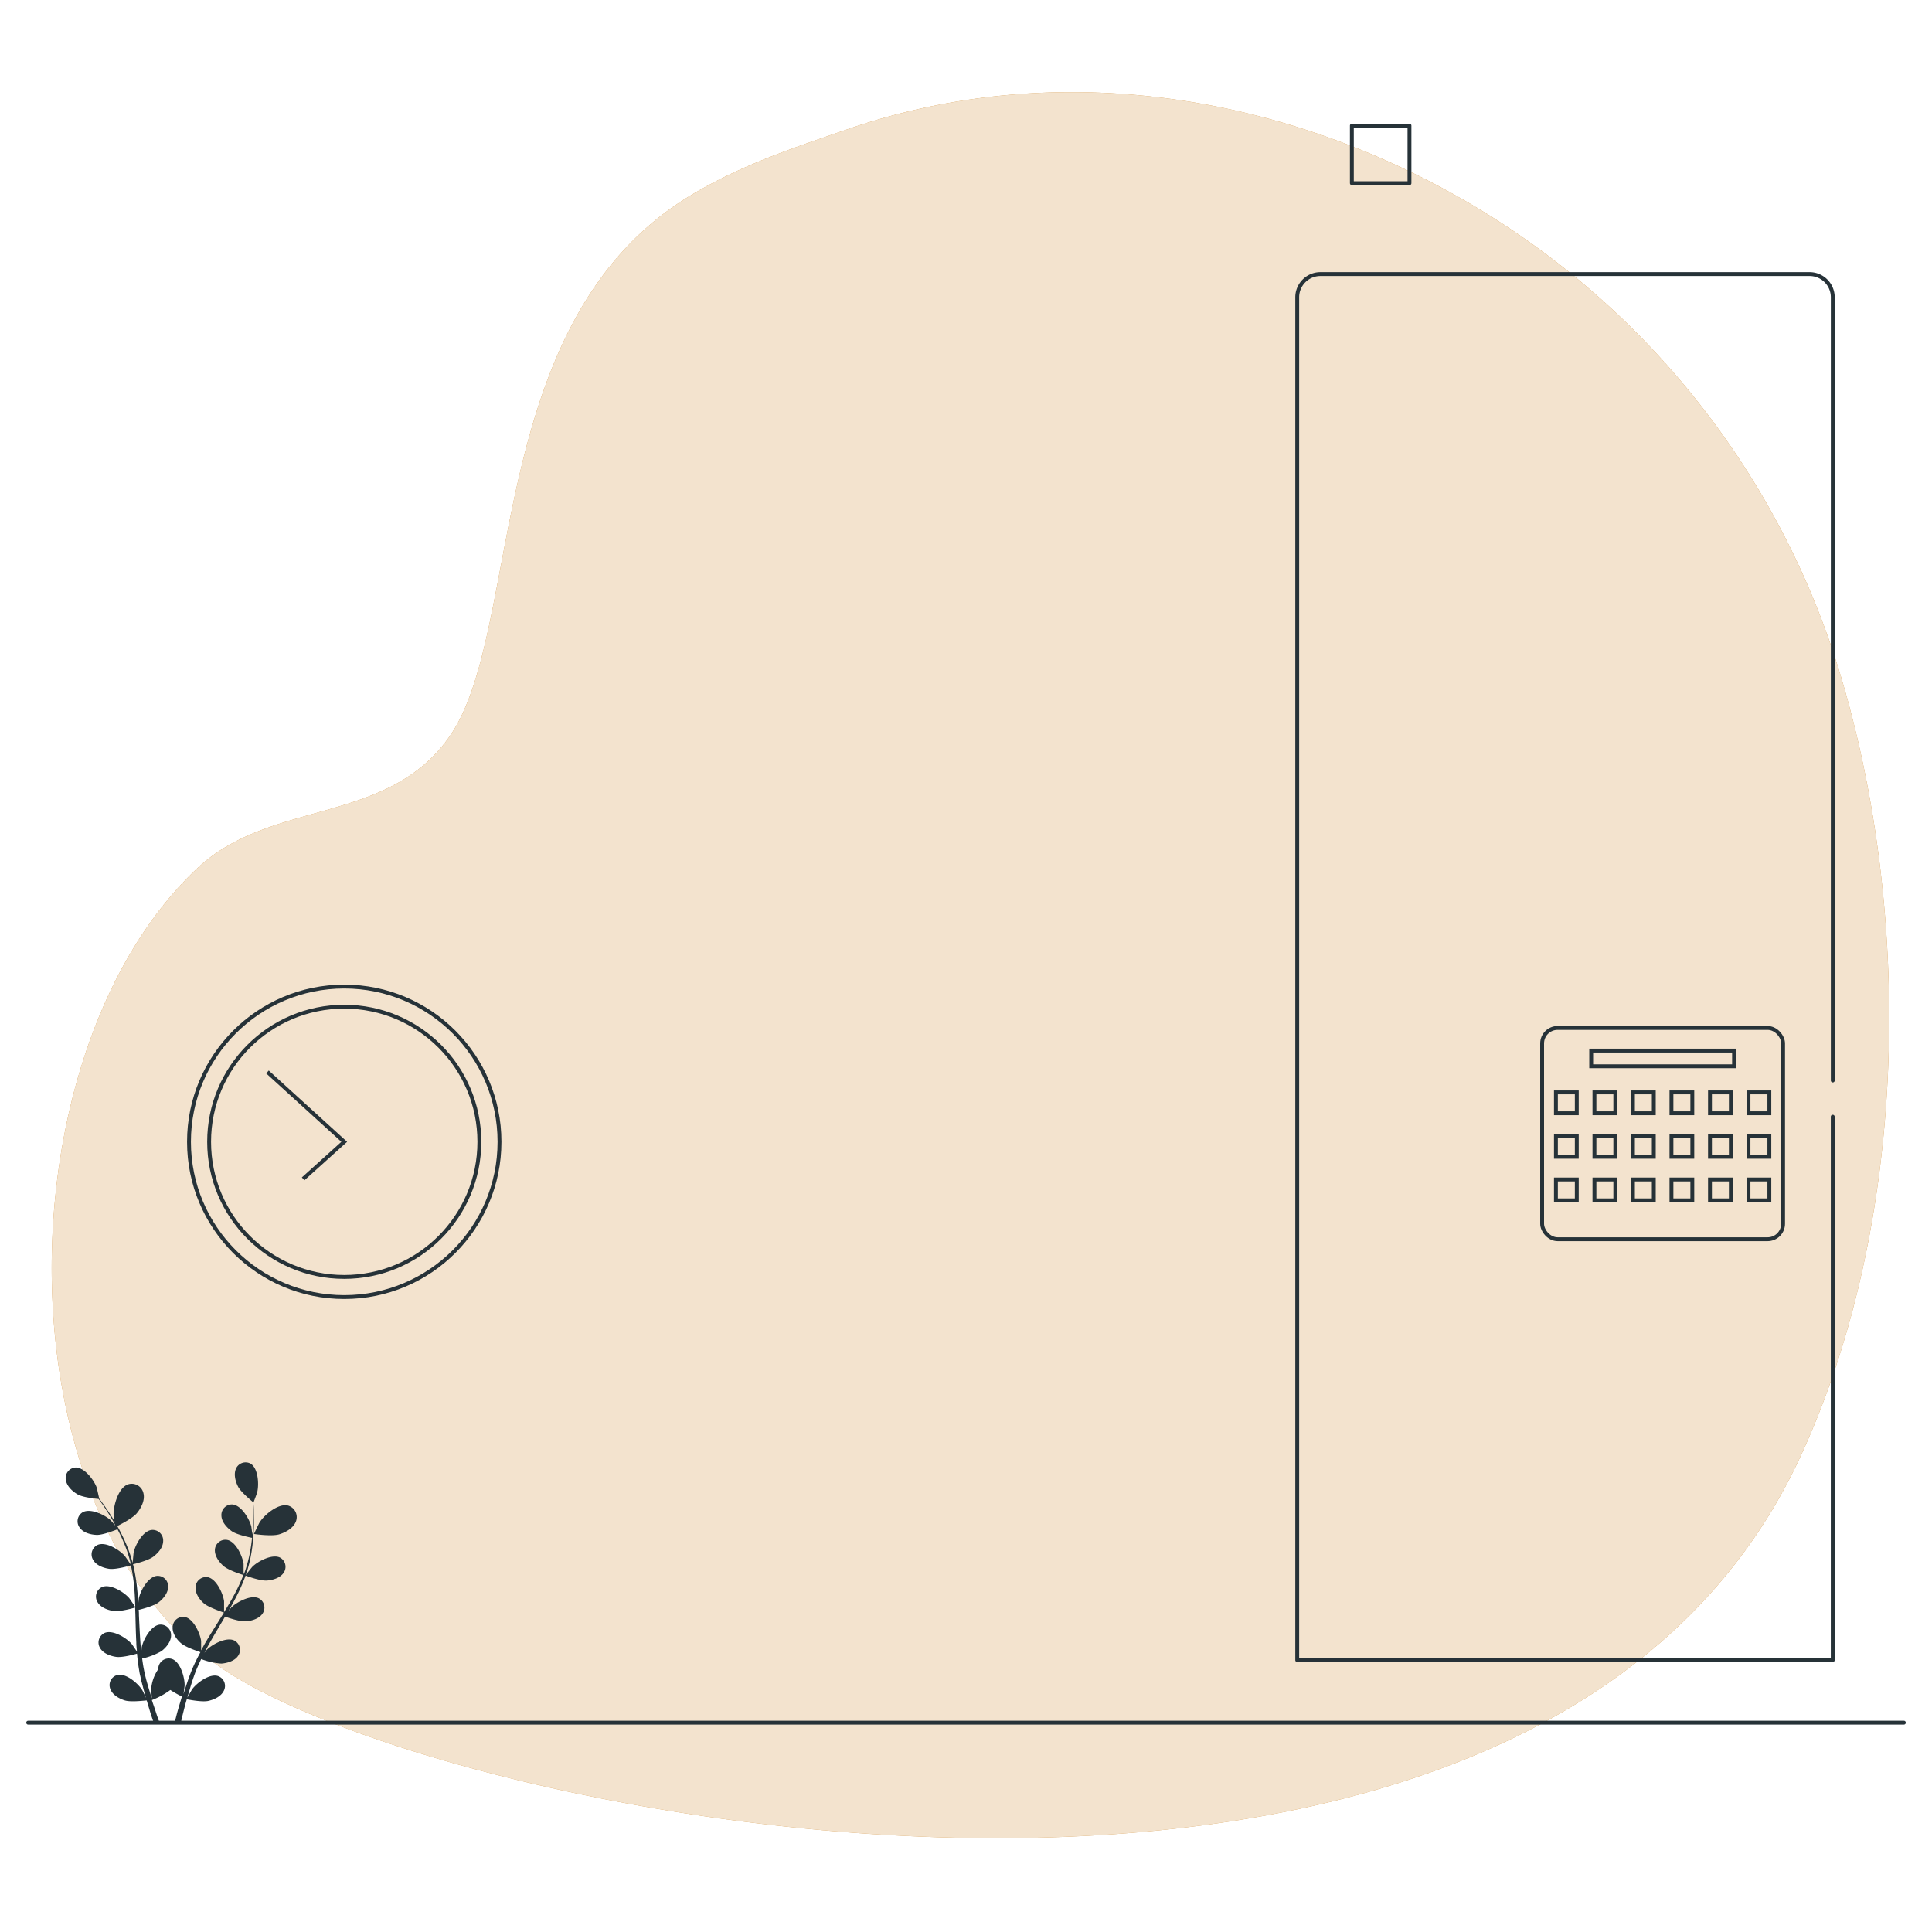 <svg class="animated" id="freepik_stories-kanban-method" xmlns="http://www.w3.org/2000/svg" viewBox="0 0 500 500" version="1.1" xmlns:xlink="http://www.w3.org/1999/xlink" xmlns:svgjs="http://svgjs.com/svgjs"><style>svg#freepik_stories-kanban-method:not(.animated) .animable {opacity: 0;}svg#freepik_stories-kanban-method.animated #freepik--background-simple--inject-63 {animation: 1s 1 forwards cubic-bezier(.36,-0.01,.5,1.38) slideDown,6s Infinite  linear floating;animation-delay: 0s,1s;}svg#freepik_stories-kanban-method.animated #freepik--Floor--inject-63 {animation: 1s 1 forwards cubic-bezier(.36,-0.01,.5,1.38) slideUp;animation-delay: 0s;}svg#freepik_stories-kanban-method.animated #eltj3p0zmindh {animation: 1s 1 forwards cubic-bezier(.36,-0.01,.5,1.38) slideDown;animation-delay: 0s;}svg#freepik_stories-kanban-method.animated #ell3o5ta9bcch {animation: 1s 1 forwards cubic-bezier(.36,-0.01,.5,1.38) slideDown;animation-delay: 0.125s;opacity: 0}svg#freepik_stories-kanban-method.animated #el7m1e24ewct6 {animation: 1s 1 forwards cubic-bezier(.36,-0.01,.5,1.38) slideDown;animation-delay: 0.25s;opacity: 0}svg#freepik_stories-kanban-method.animated #elewcmr948tgd {animation: 1s 1 forwards cubic-bezier(.36,-0.01,.5,1.38) slideDown;animation-delay: 0.375s;opacity: 0}svg#freepik_stories-kanban-method.animated #el7eswh6ev2nq {animation: 1s 1 forwards cubic-bezier(.36,-0.01,.5,1.38) slideDown;animation-delay: 0.5s;opacity: 0}svg#freepik_stories-kanban-method.animated #elar432geevw {animation: 1s 1 forwards cubic-bezier(.36,-0.01,.5,1.38) slideDown;animation-delay: 0.625s;opacity: 0}svg#freepik_stories-kanban-method.animated #el0437vdbcs7y6 {animation: 1s 1 forwards cubic-bezier(.36,-0.01,.5,1.38) slideDown;animation-delay: 0.75s;opacity: 0}svg#freepik_stories-kanban-method.animated #eln5ird27h9jb {animation: 1s 1 forwards cubic-bezier(.36,-0.01,.5,1.38) slideDown;animation-delay: 0.875s;opacity: 0}svg#freepik_stories-kanban-method.animated #freepik--Graphics--inject-63 {animation: 1s 1 forwards cubic-bezier(.36,-0.01,.5,1.38) slideDown;animation-delay: 0s;}svg#freepik_stories-kanban-method.animated #freepik--Calendar--inject-63 {animation: 1s 1 forwards cubic-bezier(.36,-0.01,.5,1.38) slideDown;animation-delay: 0s;}svg#freepik_stories-kanban-method.animated #freepik--Clock--inject-63 {animation: 1s 1 forwards cubic-bezier(.36,-0.01,.5,1.38) slideDown;animation-delay: 0s;}svg#freepik_stories-kanban-method.animated #freepik--Plants--inject-63 {animation: 1s 1 forwards cubic-bezier(.36,-0.01,.5,1.38) slideUp;animation-delay: 0s;}svg#freepik_stories-kanban-method.animated #elaht94e9okh8 {animation: 1s 1 forwards cubic-bezier(.36,-0.01,.5,1.38) slideDown;animation-delay: 0s;}svg#freepik_stories-kanban-method.animated #eln9beyo4xj3 {animation: 1s 1 forwards cubic-bezier(.36,-0.01,.5,1.38) slideDown;animation-delay: 0.034s;opacity: 0}svg#freepik_stories-kanban-method.animated #ely13rrrkh10d {animation: 1s 1 forwards cubic-bezier(.36,-0.01,.5,1.38) slideDown;animation-delay: 0.069s;opacity: 0}svg#freepik_stories-kanban-method.animated #el01d629a4pium {animation: 1s 1 forwards cubic-bezier(.36,-0.01,.5,1.38) slideDown;animation-delay: 0.103s;opacity: 0}svg#freepik_stories-kanban-method.animated #eljebv9fxp7qp {animation: 1s 1 forwards cubic-bezier(.36,-0.01,.5,1.38) slideDown;animation-delay: 0.138s;opacity: 0}svg#freepik_stories-kanban-method.animated #elzixujyxwsa {animation: 1s 1 forwards cubic-bezier(.36,-0.01,.5,1.38) slideDown;animation-delay: 0.172s;opacity: 0}svg#freepik_stories-kanban-method.animated #elt1op206ape {animation: 1s 1 forwards cubic-bezier(.36,-0.01,.5,1.38) slideDown;animation-delay: 0.207s;opacity: 0}svg#freepik_stories-kanban-method.animated #eltgfq1qe3p {animation: 1s 1 forwards cubic-bezier(.36,-0.01,.5,1.38) slideDown;animation-delay: 0.241s;opacity: 0}svg#freepik_stories-kanban-method.animated #elu36ra854zif {animation: 1s 1 forwards cubic-bezier(.36,-0.01,.5,1.38) slideDown;animation-delay: 0.276s;opacity: 0}svg#freepik_stories-kanban-method.animated #elpkmo8z2zey {animation: 1s 1 forwards cubic-bezier(.36,-0.01,.5,1.38) slideDown;animation-delay: 0.31s;opacity: 0}svg#freepik_stories-kanban-method.animated #elfxc3h3sda34 {animation: 1s 1 forwards cubic-bezier(.36,-0.01,.5,1.38) slideDown;animation-delay: 0.345s;opacity: 0}svg#freepik_stories-kanban-method.animated #elumqnqa46j3d {animation: 1s 1 forwards cubic-bezier(.36,-0.01,.5,1.38) slideDown;animation-delay: 0.379s;opacity: 0}svg#freepik_stories-kanban-method.animated #elwxp07rcl9mi {animation: 1s 1 forwards cubic-bezier(.36,-0.01,.5,1.38) slideDown;animation-delay: 0.414s;opacity: 0}svg#freepik_stories-kanban-method.animated #elz9x3fmwks4j {animation: 1s 1 forwards cubic-bezier(.36,-0.01,.5,1.38) slideDown;animation-delay: 0.448s;opacity: 0}svg#freepik_stories-kanban-method.animated #el0wqy34vknpqb {animation: 1s 1 forwards cubic-bezier(.36,-0.01,.5,1.38) slideDown;animation-delay: 0.483s;opacity: 0}svg#freepik_stories-kanban-method.animated #elflq8t57nvws {animation: 1s 1 forwards cubic-bezier(.36,-0.01,.5,1.38) slideDown;animation-delay: 0.517s;opacity: 0}svg#freepik_stories-kanban-method.animated #elvf3aaiagqwo {animation: 1s 1 forwards cubic-bezier(.36,-0.01,.5,1.38) slideDown;animation-delay: 0.552s;opacity: 0}svg#freepik_stories-kanban-method.animated #el1xufubp5yi2 {animation: 1s 1 forwards cubic-bezier(.36,-0.01,.5,1.38) slideDown;animation-delay: 0.586s;opacity: 0}svg#freepik_stories-kanban-method.animated #elez5tg9ezvc {animation: 1s 1 forwards cubic-bezier(.36,-0.01,.5,1.38) slideDown;animation-delay: 0.621s;opacity: 0}svg#freepik_stories-kanban-method.animated #elw8f7q33uojo {animation: 1s 1 forwards cubic-bezier(.36,-0.01,.5,1.38) slideDown;animation-delay: 0.655s;opacity: 0}svg#freepik_stories-kanban-method.animated #el1nb97a08iul {animation: 1s 1 forwards cubic-bezier(.36,-0.01,.5,1.38) slideDown;animation-delay: 0.69s;opacity: 0}svg#freepik_stories-kanban-method.animated #elhmnr0k9qex {animation: 1s 1 forwards cubic-bezier(.36,-0.01,.5,1.38) slideDown;animation-delay: 0.724s;opacity: 0}svg#freepik_stories-kanban-method.animated #eli0dzczfssz {animation: 1s 1 forwards cubic-bezier(.36,-0.01,.5,1.38) slideDown;animation-delay: 0.759s;opacity: 0}svg#freepik_stories-kanban-method.animated #el5i90yjc57xg {animation: 1s 1 forwards cubic-bezier(.36,-0.01,.5,1.38) slideDown;animation-delay: 0.793s;opacity: 0}svg#freepik_stories-kanban-method.animated #elmua2cq9k8dk {animation: 1s 1 forwards cubic-bezier(.36,-0.01,.5,1.38) slideDown;animation-delay: 0.828s;opacity: 0}svg#freepik_stories-kanban-method.animated #elrppimnwr3rb {animation: 1s 1 forwards cubic-bezier(.36,-0.01,.5,1.38) slideDown;animation-delay: 0.862s;opacity: 0}svg#freepik_stories-kanban-method.animated #elkce8r98h9dl {animation: 1s 1 forwards cubic-bezier(.36,-0.01,.5,1.38) slideDown;animation-delay: 0.897s;opacity: 0}svg#freepik_stories-kanban-method.animated #ely8vh224auem {animation: 1s 1 forwards cubic-bezier(.36,-0.01,.5,1.38) slideDown;animation-delay: 0.931s;opacity: 0}svg#freepik_stories-kanban-method.animated #el14pvlq8sm23 {animation: 1s 1 forwards cubic-bezier(.36,-0.01,.5,1.38) slideDown;animation-delay: 0.966s;opacity: 0}svg#freepik_stories-kanban-method.animated #freepik--kanban-method--inject-63 {animation: 1s 1 forwards cubic-bezier(.36,-0.01,.5,1.38) slideDown;animation-delay: 0s;}svg#freepik_stories-kanban-method.animated #ell6okx4ul4jp {animation: 1s 1 forwards cubic-bezier(.36,-0.01,.5,1.38) slideUp;animation-delay: 0.5s;opacity: 0}svg#freepik_stories-kanban-method.animated #el7pai9910qe6 {animation: 1s 1 forwards cubic-bezier(.36,-0.01,.5,1.38) slideUp;animation-delay: 0.25s;opacity: 0}svg#freepik_stories-kanban-method.animated #elsu2qo5f5gz {animation: 1s 1 forwards cubic-bezier(.36,-0.01,.5,1.38) slideUp;animation-delay: 0.5s;opacity: 0}svg#freepik_stories-kanban-method.animated #elmzj0ovhbs7f {animation: 1s 1 forwards cubic-bezier(.36,-0.01,.5,1.38) slideUp;animation-delay: 0.75s;opacity: 0}svg#freepik_stories-kanban-method.animated #freepik--speech-bubble--inject-63 {animation: 1s 1 forwards cubic-bezier(.36,-0.01,.5,1.38) slideUp;animation-delay: 0.5s;opacity: 0}svg#freepik_stories-kanban-method.animated #freepik--character-2--inject-63 {animation: 1s 1 forwards cubic-bezier(.36,-0.01,.5,1.38) slideUp;animation-delay: 0.5s;opacity: 0}svg#freepik_stories-kanban-method.animated #freepik--character-1--inject-63 {animation: 1s 1 forwards cubic-bezier(.36,-0.01,.5,1.38) slideUp;animation-delay: 0.5s;opacity: 0}            @keyframes slideDown {                0% {                    opacity: 0;                    transform: translateY(-30px);                }                100% {                    opacity: 1;                    transform: translateY(0);                }            }                    @keyframes floating {                0% {                    opacity: 1;                    transform: translateY(0px);                }                50% {                    transform: translateY(-10px);                }                100% {                    opacity: 1;                    transform: translateY(0px);                }            }                    @keyframes slideUp {                0% {                    opacity: 0;                    transform: translateY(30px);                }                100% {                    opacity: 1;                    transform: inherit;                }            }        </style><g id="freepik--background-simple--inject-63" class="animable animator-active" style="transform-origin: 251.148px 249.78px;"><path d="M465.74,377.39c27.81-59.69,29.68-139.22,10.48-203A212.44,212.44,0,0,0,380.43,52.7c-49.3-28.93-108.06-37.54-161-19.28-13.92,4.8-27.47,9.2-40.59,17.09-53.78,32.34-43.4,112-62.27,139.76-15.88,23.32-46.24,16.45-65.38,34.32C-.4,272.82-.53,394.73,59.06,432.83,122.28,473.26,396.86,525.24,465.74,377.39Z" style="fill: #C47309; transform-origin: 251.148px 249.78px;" id="el2g4r75epn31" class="animable"></path><g id="el8go9cz9ttkt"><path d="M465.74,377.39c27.81-59.69,29.68-139.22,10.48-203A212.44,212.44,0,0,0,380.43,52.7c-49.3-28.93-108.06-37.54-161-19.28-13.92,4.8-27.47,9.2-40.59,17.09-53.78,32.34-43.4,112-62.27,139.76-15.88,23.32-46.24,16.45-65.38,34.32C-.4,272.82-.53,394.73,59.06,432.83,122.28,473.26,396.86,525.24,465.74,377.39Z" style="fill: rgb(255, 255, 255); opacity: 0.8; transform-origin: 251.148px 249.78px;" class="animable" id="elbjjm4lk6dmf"></path></g></g><g id="freepik--Floor--inject-63" class="animable" style="transform-origin: 250.005px 445.82px;"><line x1="7.29" y1="445.82" x2="492.72" y2="445.82" style="fill: none; stroke: rgb(38, 50, 56); stroke-linecap: round; stroke-linejoin: round; transform-origin: 250.005px 445.82px;" id="elmm6imeb25af" class="animable"></line></g><g id="freepik--Graphics--inject-63" class="animable" style="transform-origin: 253.828px 218.732px;"><g id="eltj3p0zmindh" class=""><rect x="349.86" y="32.5" width="14.91" height="14.91" style="fill: none; stroke: rgb(38, 50, 56); stroke-linecap: round; stroke-linejoin: round; transform-origin: 357.315px 39.955px; transform: rotate(-45deg);" class="animable" id="elyfvrx925ixj"></rect></g><g id="ell3o5ta9bcch" class=""><rect x="447.56" y="112.35" width="14.91" height="14.91" style="fill: none; stroke: rgb(38, 50, 56); stroke-linecap: round; stroke-linejoin: round; transform-origin: 455.015px 119.805px; transform: rotate(-45deg);" class="animable" id="el1yt31a17lqhh"></rect></g><g id="el7m1e24ewct6" class=""><rect x="107.09" y="43.35" width="14.91" height="14.91" style="fill: none; stroke: rgb(38, 50, 56); stroke-linecap: round; stroke-linejoin: round; transform-origin: 114.545px 50.805px; transform: rotate(-45deg);" class="animable" id="el7nitaui1zlm"></rect></g><g id="elewcmr948tgd" class=""><rect x="282.54" y="388.65" width="14.91" height="14.91" style="fill: none; stroke: rgb(38, 50, 56); stroke-linecap: round; stroke-linejoin: round; transform-origin: 289.995px 396.105px; transform: rotate(-45deg);" class="animable" id="el7b3ueatatqs"></rect></g><g id="el7eswh6ev2nq" class=""><rect x="299.91" y="371.27" width="14.91" height="14.91" style="fill: none; stroke: rgb(38, 50, 56); stroke-linecap: round; stroke-linejoin: round; transform-origin: 307.365px 378.725px; transform: rotate(-45deg);" class="animable" id="ely29kv0gw16"></rect></g><g id="elar432geevw" class=""><rect x="330.55" y="53.18" width="9.47" height="9.47" style="fill: none; stroke: rgb(38, 50, 56); stroke-linecap: round; stroke-linejoin: round; transform-origin: 335.285px 57.915px; transform: rotate(-45deg);" class="animable" id="elrcap6eqvjt"></rect></g><g id="el0437vdbcs7y6" class=""><rect x="44.06" y="335.74" width="9.47" height="9.47" style="fill: none; stroke: rgb(38, 50, 56); stroke-linecap: round; stroke-linejoin: round; transform-origin: 48.795px 340.475px; transform: rotate(-45deg);" class="animable" id="elv1y64f5u9xi"></rect></g><g id="eln5ird27h9jb" class=""><rect x="406.56" y="396.62" width="9.47" height="9.47" style="fill: none; stroke: rgb(38, 50, 56); stroke-linecap: round; stroke-linejoin: round; transform-origin: 411.295px 401.355px; transform: rotate(-45deg);" class="animable" id="el1ny71p5k1eo"></rect></g></g><g id="freepik--Calendar--inject-63" class="animable" style="transform-origin: 430.28px 293.37px;"><rect x="399.1" y="266.03" width="62.36" height="54.68" rx="4" style="fill: none; stroke: rgb(38, 50, 56); stroke-miterlimit: 10; transform-origin: 430.28px 293.37px;" id="elocpb3x6qdc" class="animable"></rect><rect x="402.67" y="282.71" width="5.4" height="5.4" style="fill: none; stroke: rgb(38, 50, 56); stroke-miterlimit: 10; transform-origin: 405.37px 285.41px;" id="elmfzcyu9zvi" class="animable"></rect><rect x="412.64" y="282.71" width="5.4" height="5.4" style="fill: none; stroke: rgb(38, 50, 56); stroke-miterlimit: 10; transform-origin: 415.34px 285.41px;" id="elkfquzlt0ap" class="animable"></rect><rect x="422.6" y="282.71" width="5.4" height="5.4" style="fill: none; stroke: rgb(38, 50, 56); stroke-miterlimit: 10; transform-origin: 425.3px 285.41px;" id="el3a8ngdz5kde" class="animable"></rect><rect x="432.57" y="282.71" width="5.4" height="5.4" style="fill: none; stroke: rgb(38, 50, 56); stroke-miterlimit: 10; transform-origin: 435.27px 285.41px;" id="eltn2kfnd1pfc" class="animable"></rect><rect x="442.54" y="282.71" width="5.4" height="5.4" style="fill: none; stroke: rgb(38, 50, 56); stroke-miterlimit: 10; transform-origin: 445.24px 285.41px;" id="elxsqvlf78pc" class="animable"></rect><rect x="452.51" y="282.71" width="5.4" height="5.4" style="fill: none; stroke: rgb(38, 50, 56); stroke-miterlimit: 10; transform-origin: 455.21px 285.41px;" id="eljn1xupfjumn" class="animable"></rect><rect x="402.67" y="293.98" width="5.4" height="5.4" style="fill: none; stroke: rgb(38, 50, 56); stroke-miterlimit: 10; transform-origin: 405.37px 296.68px;" id="elk7g54f5u3ro" class="animable"></rect><rect x="412.64" y="293.98" width="5.4" height="5.4" style="fill: none; stroke: rgb(38, 50, 56); stroke-miterlimit: 10; transform-origin: 415.34px 296.68px;" id="elqwvk6ilusk" class="animable"></rect><rect x="422.6" y="293.98" width="5.4" height="5.4" style="fill: none; stroke: rgb(38, 50, 56); stroke-miterlimit: 10; transform-origin: 425.3px 296.68px;" id="eltrnd8jzoky" class="animable"></rect><rect x="432.57" y="293.98" width="5.4" height="5.4" style="fill: none; stroke: rgb(38, 50, 56); stroke-miterlimit: 10; transform-origin: 435.27px 296.68px;" id="elkdbk42orwb" class="animable"></rect><rect x="442.54" y="293.98" width="5.4" height="5.4" style="fill: none; stroke: rgb(38, 50, 56); stroke-miterlimit: 10; transform-origin: 445.24px 296.68px;" id="elj5dtun7oeb" class="animable"></rect><rect x="452.51" y="293.98" width="5.4" height="5.4" style="fill: none; stroke: rgb(38, 50, 56); stroke-miterlimit: 10; transform-origin: 455.21px 296.68px;" id="el8nat9km7r6q" class="animable"></rect><rect x="402.67" y="305.25" width="5.4" height="5.4" style="fill: none; stroke: rgb(38, 50, 56); stroke-miterlimit: 10; transform-origin: 405.37px 307.95px;" id="elinc0cgsck5j" class="animable"></rect><rect x="412.64" y="305.25" width="5.4" height="5.4" style="fill: none; stroke: rgb(38, 50, 56); stroke-miterlimit: 10; transform-origin: 415.34px 307.95px;" id="elrhoaj4v9k5" class="animable"></rect><rect x="422.6" y="305.25" width="5.4" height="5.4" style="fill: none; stroke: rgb(38, 50, 56); stroke-miterlimit: 10; transform-origin: 425.3px 307.95px;" id="elnd4sa8em8dk" class="animable"></rect><rect x="432.57" y="305.25" width="5.4" height="5.4" style="fill: none; stroke: rgb(38, 50, 56); stroke-miterlimit: 10; transform-origin: 435.27px 307.95px;" id="elkecumd7p9i" class="animable"></rect><rect x="442.54" y="305.25" width="5.4" height="5.4" style="fill: none; stroke: rgb(38, 50, 56); stroke-miterlimit: 10; transform-origin: 445.24px 307.95px;" id="elrty1ynf4ell" class="animable"></rect><rect x="452.51" y="305.25" width="5.4" height="5.4" style="fill: none; stroke: rgb(38, 50, 56); stroke-miterlimit: 10; transform-origin: 455.21px 307.95px;" id="elhlw1eobd1a" class="animable"></rect><rect x="411.8" y="271.89" width="36.97" height="4.06" style="fill: none; stroke: rgb(38, 50, 56); stroke-miterlimit: 10; transform-origin: 430.285px 273.92px;" id="el9nje7d0nrwu" class="animable"></rect></g><g id="freepik--Clock--inject-63" class="animable" style="transform-origin: 89.09px 295.5px;"><g id="el0k1sjwopt5bm" class=""><circle cx="89.09" cy="295.5" r="40.18" style="fill: none; stroke: rgb(38, 50, 56); stroke-miterlimit: 10; transform-origin: 89.09px 295.5px; transform: rotate(-45deg);" class="animable" id="el1eb2ws0aoy9"></circle></g><circle cx="89.09" cy="295.5" r="34.97" style="fill: none; stroke: rgb(38, 50, 56); stroke-miterlimit: 10; transform-origin: 89.09px 295.5px;" id="elfkbyvx5jce" class="animable"></circle><polyline points="78.45 305.09 89.09 295.5 69.22 277.42" style="fill: none; stroke: rgb(38, 50, 56); stroke-miterlimit: 10; transform-origin: 79.155px 291.255px;" id="eluvtcpqhgj19" class="animable"></polyline></g><g id="freepik--Plants--inject-63" class="animable" style="transform-origin: 46.891px 412.155px;"><path d="M72.23,397.09c-2,.58-6.5-.1-6.51-.1s1.36-2.86,1.46-3c1.27-2,4.86-5,7.38-4.35a3.11,3.11,0,0,1,2,4.16C75.9,395.5,73.9,396.59,72.23,397.09Z" style="fill: rgb(38, 50, 56); transform-origin: 71.256px 393.437px;" id="el346u49p3jpq" class="animable"></path><path d="M29.84,395.19s-.45-3.13-.45-3.34c0-2.33,1.27-6.86,3.75-7.7a3.1,3.1,0,0,1,4,2.38c.41,1.8-.65,3.81-1.77,5.14C34,393.24,29.84,395.18,29.84,395.19Z" style="fill: rgb(38, 50, 56); transform-origin: 33.31px 389.595px;" id="els3eqm3ud54k" class="animable"></path><path d="M20.12,386.76c1.37.77,4.61,1.1,5.41,1.17.4.55.82,1.14,1.28,1.81.78,1.17,1.66,2.5,2.51,4,.23.4.46.84.69,1.27-.54-.64-1.29-1.5-1.37-1.58-1.51-1.39-5.24-3.19-7.24-2.06a2.72,2.72,0,0,0-.76,4c.93,1.32,2.87,1.81,4.4,1.86s4.7-1.19,5.37-1.46c.5,1,1,1.93,1.43,3a34.56,34.56,0,0,1,2,5.92l-.12.05c-.43-.65-1.35-2-1.44-2.08-1.34-1.55-4.85-3.75-7-2.85a2.72,2.72,0,0,0-1.19,3.87c.78,1.42,2.66,2.11,4.17,2.33,1.75.25,5.48-.86,5.62-.9a46.69,46.69,0,0,1,.89,6.15c.13,1.53.19,3.08.24,4.64-.28-.46-1.49-2.22-1.59-2.33-1.35-1.55-4.86-3.75-7-2.85a2.73,2.73,0,0,0-1.2,3.87c.79,1.42,2.66,2.12,4.18,2.33,1.7.25,5.29-.8,5.59-.89,0,.71.05,1.42.06,2.13.06,2.32.11,4.64.23,6.93,0,.8.11,1.58.17,2.36-.44-.68-1.29-1.9-1.37-2-1.35-1.55-4.86-3.75-7-2.85a2.73,2.73,0,0,0-1.2,3.87c.79,1.42,2.66,2.11,4.18,2.33s4.55-.59,5.4-.84c.12,1.31.27,2.59.48,3.86.1.54.16,1.1.29,1.61s.23,1,.34,1.55c.28,1,.52,2,.8,3,.14.49.28.95.42,1.43-.35-.76-.93-2-1-2.05-1.1-1.74-4.24-4.44-6.46-3.87a2.71,2.71,0,0,0-1.77,3.64c.56,1.52,2.31,2.5,3.77,2.94,1.62.49,5.2,0,5.64,0,.34,1.16.69,2.29,1,3.34.28.86.55,1.66.82,2.44h1.51c-.33-.9-.68-1.86-1-2.88s-.67-1.94-1-3a20,20,0,0,0,4.78-2.61,30.13,30.13,0,0,0,3,1.7c-.35,1.16-.69,2.29-1,3.36s-.62,2.35-.89,3.41H46.8c.22-1,.46-2,.73-3.07s.51-2,.81-3c.44.09,4,.8,5.61.42s3.3-1.19,4-2.67a2.71,2.71,0,0,0-1.51-3.75c-2.18-.73-5.5,1.75-6.71,3.41-.08.1-.86,1.46-1.24,2.16.18-.63.35-1.26.55-1.92.27-.95.59-1.94.9-2.9.18-.49.35-1,.53-1.49s.4-1,.6-1.48c.31-.72.66-1.45,1-2.18a17.23,17.23,0,0,0,5.22,1.17c1.53-.11,3.45-.68,4.33-2a2.72,2.72,0,0,0-.93-3.94c-2-1.05-5.7.9-7.15,2.35l-.64.8c.36-.71.72-1.41,1.12-2.11,1.11-2,2.3-4,3.49-6,.25-.42.49-.84.74-1.25.79.29,3.81,1.33,5.36,1.22s3.45-.68,4.33-2a2.72,2.72,0,0,0-.92-3.94c-2-1.05-5.71.9-7.16,2.36-.05.05-.37.45-.74.91.63-1.09,1.25-2.19,1.82-3.3a46.69,46.69,0,0,0,2.62-5.87c.28.11,3.79,1.41,5.52,1.28,1.52-.11,3.44-.68,4.32-2a2.72,2.72,0,0,0-.92-3.94c-2-1-5.7.91-7.15,2.36-.11.1-1.28,1.57-1.68,2.11l0-.07a35.13,35.13,0,0,0,1.49-6.12,49,49,0,0,0,.54-5.61c.08-1.75,0-3.34,0-4.76,0-.77-.06-1.47-.1-2.12l0,0s1-2.59,1-2.77c.48-2,.24-6.13-1.72-7.33A2.72,2.72,0,0,0,61.11,380c-.7,1.46-.19,3.39.51,4.75s3.24,3.46,3.87,4c0,.67.05,1.4.06,2.2,0,1.42,0,3-.12,4.74,0,.47-.08,1-.12,1.44-.1-.82-.25-1.95-.27-2.06-.5-2-2.61-5.56-4.91-5.72a2.73,2.73,0,0,0-2.83,2.9c.05,1.62,1.4,3.09,2.65,4s4.57,1.6,5.28,1.74c-.11,1.07-.24,2.16-.45,3.29a35.55,35.55,0,0,1-1.61,6l-.13,0c0-.77,0-2.4,0-2.53-.27-2-2-5.81-4.25-6.22A2.72,2.72,0,0,0,55.62,401c-.13,1.62,1.05,3.24,2.19,4.25,1.32,1.18,5,2.31,5.19,2.35a48.41,48.41,0,0,1-2.65,5.62c-.74,1.35-1.54,2.68-2.36,4,0-.54,0-2.68,0-2.83-.27-2-2-5.81-4.25-6.22a2.72,2.72,0,0,0-3.13,2.57c-.12,1.61,1,3.23,2.2,4.25s4.85,2.25,5.15,2.34c-.37.6-.74,1.21-1.12,1.81-1.23,2-2.47,3.93-3.64,5.91-.4.68-.77,1.37-1.15,2.06,0-.81,0-2.3,0-2.42-.26-2-2-5.81-4.24-6.22a2.72,2.72,0,0,0-3.13,2.56c-.13,1.62,1,3.24,2.19,4.25s4.13,2,5,2.29c-.61,1.15-1.2,2.3-1.73,3.47-.21.51-.46,1-.64,1.51l-.57,1.48c-.35,1-.68,2-1,2.94-.15.49-.29.95-.44,1.42.13-.82.3-2.13.3-2.25,0-2.05-1.08-6-3.25-6.79A2.71,2.71,0,0,0,41,431.43a3.09,3.09,0,0,0-.08.6,10.52,10.52,0,0,0-1.79,5c0,.13.1,1.69.16,2.48-.2-.62-.4-1.24-.6-1.9-.29-.94-.57-1.94-.85-2.92-.12-.5-.25-1-.37-1.54s-.21-1-.32-1.56c-.14-.77-.25-1.57-.36-2.37a17.26,17.26,0,0,0,5-1.91c1.21-.93,2.5-2.46,2.48-4.08a2.71,2.71,0,0,0-2.94-2.78c-2.28.25-4.26,3.9-4.67,5.91,0,.06,0,.5-.1,1-.08-.78-.17-1.57-.23-2.37-.16-2.27-.26-4.58-.37-6.9,0-.49,0-1-.08-1.45.83-.2,3.92-1,5.15-1.94s2.5-2.47,2.49-4.09a2.71,2.71,0,0,0-2.95-2.77c-2.28.25-4.25,3.89-4.66,5.9,0,.08-.07.59-.12,1.17-.07-1.25-.17-2.51-.3-3.75a46.33,46.33,0,0,0-1.06-6.34c.3-.06,3.94-.92,5.31-2s2.5-2.47,2.49-4.09a2.73,2.73,0,0,0-3-2.78c-2.28.26-4.25,3.9-4.66,5.91,0,.14-.2,2-.24,2.69a.17.17,0,0,0,0-.07,35.42,35.42,0,0,0-2.14-5.93,48.92,48.92,0,0,0-2.64-5c-.89-1.5-1.8-2.82-2.61-4l-1.26-1.71h0s-.6-2.71-.66-2.88c-.7-1.93-3.18-5.25-5.48-5.17a2.72,2.72,0,0,0-2.51,3.18C17.29,384.68,18.79,386,20.12,386.76Z" style="fill: rgb(38, 50, 56); transform-origin: 45.44px 412.155px;" id="elv3ger0fheyc" class="animable"></path></g><g id="freepik--kanban-method--inject-63" class="animable" style="transform-origin: 254.66px 250.285px;"><path d="M474.31,289V429.64H335.72V76.93a6,6,0,0,1,6-6h126.6a6,6,0,0,1,6,6v202.7" style="fill: none; stroke: rgb(38, 50, 56); stroke-linecap: round; stroke-linejoin: round; transform-origin: 405.02px 250.285px;" id="elaht94e9okh8" class="animable"></path><path d="M341.72,70.93h126.6a6,6,0,0,1,6,6V92.45a0,0,0,0,1,0,0H335.72a0,0,0,0,1,0,0V76.93A6,6,0,0,1,341.72,70.93Z" style="fill: rgb(38, 50, 56); stroke: rgb(38, 50, 56); stroke-linecap: round; stroke-linejoin: round; transform-origin: 405.02px 81.69px;" id="eln9beyo4xj3" class="animable"></path><path d="M264.53,429.64H185.38V76.93a6,6,0,0,1,6-6H318a6,6,0,0,1,6,6V429.64H273.86" style="fill: none; stroke: rgb(38, 50, 56); stroke-linecap: round; stroke-linejoin: round; transform-origin: 254.69px 250.285px;" id="ely13rrrkh10d" class="animable"></path><path d="M191.37,70.93H318a6,6,0,0,1,6,6V92.45a0,0,0,0,1,0,0H185.38a0,0,0,0,1,0,0V76.93A6,6,0,0,1,191.37,70.93Z" style="fill: rgb(38, 50, 56); stroke: rgb(38, 50, 56); stroke-linecap: round; stroke-linejoin: round; transform-origin: 254.69px 81.69px;" id="el01d629a4pium" class="animable"></path><path d="M35,333.71V76.93a6,6,0,0,1,6-6h126.6a6,6,0,0,1,6,6V429.64H35V342.41" style="fill: none; stroke: rgb(38, 50, 56); stroke-linecap: round; stroke-linejoin: round; transform-origin: 104.3px 250.285px;" id="eljebv9fxp7qp" class="animable"></path><path d="M41,70.93h126.6a6,6,0,0,1,6,6V92.45a0,0,0,0,1,0,0H35a0,0,0,0,1,0,0V76.93A6,6,0,0,1,41,70.93Z" style="fill: rgb(38, 50, 56); stroke: rgb(38, 50, 56); stroke-linecap: round; stroke-linejoin: round; transform-origin: 104.3px 81.69px;" id="elzixujyxwsa" class="animable"></path><rect x="345.93" y="112.77" width="16.38" height="26.67" style="fill: #C47309; stroke: rgb(38, 50, 56); stroke-linecap: round; stroke-linejoin: round; transform-origin: 354.12px 126.105px;" id="elt1op206ape" class="animable"></rect><rect x="370.71" y="112.77" width="16.38" height="26.67" style="fill: #C47309; stroke: rgb(38, 50, 56); stroke-linecap: round; stroke-linejoin: round; transform-origin: 378.9px 126.105px;" id="eltgfq1qe3p" class="animable"></rect><rect x="345.93" y="151.77" width="16.38" height="26.67" style="fill: rgb(38, 50, 56); stroke: rgb(38, 50, 56); stroke-linecap: round; stroke-linejoin: round; transform-origin: 354.12px 165.105px;" id="elu36ra854zif" class="animable"></rect><rect x="370.71" y="151.77" width="16.38" height="26.67" style="fill: rgb(38, 50, 56); stroke: rgb(38, 50, 56); stroke-linecap: round; stroke-linejoin: round; transform-origin: 378.9px 165.105px;" id="elpkmo8z2zey" class="animable"></rect><rect x="396.09" y="151.77" width="16.38" height="26.67" style="fill: rgb(255, 255, 255); stroke: rgb(38, 50, 56); stroke-linecap: round; stroke-linejoin: round; transform-origin: 404.28px 165.105px;" id="elfxc3h3sda34" class="animable"></rect><rect x="199.06" y="112.77" width="16.38" height="26.67" style="fill: #C47309; stroke: rgb(38, 50, 56); stroke-linecap: round; stroke-linejoin: round; transform-origin: 207.25px 126.105px;" id="elumqnqa46j3d" class="animable"></rect><rect x="223.84" y="112.77" width="16.38" height="26.67" style="fill: #C47309; stroke: rgb(38, 50, 56); stroke-linecap: round; stroke-linejoin: round; transform-origin: 232.03px 126.105px;" id="elwxp07rcl9mi" class="animable"></rect><rect x="199.06" y="151.77" width="16.38" height="26.67" style="fill: rgb(38, 50, 56); stroke: rgb(38, 50, 56); stroke-linecap: round; stroke-linejoin: round; transform-origin: 207.25px 165.105px;" id="elz9x3fmwks4j" class="animable"></rect><rect x="224.44" y="151.77" width="16.38" height="26.67" style="fill: rgb(255, 255, 255); stroke: rgb(38, 50, 56); stroke-linecap: round; stroke-linejoin: round; transform-origin: 232.63px 165.105px;" id="el0wqy34vknpqb" class="animable"></rect><rect x="198.92" y="190.78" width="16.38" height="26.67" style="fill: rgb(178, 178, 178); stroke: rgb(38, 50, 56); stroke-linecap: round; stroke-linejoin: round; transform-origin: 207.11px 204.115px;" id="elflq8t57nvws" class="animable"></rect><rect x="47.48" y="112.77" width="16.38" height="26.67" style="fill: #C47309; stroke: rgb(38, 50, 56); stroke-linecap: round; stroke-linejoin: round; transform-origin: 55.67px 126.105px;" id="elvf3aaiagqwo" class="animable"></rect><rect x="72.12" y="112.77" width="16.38" height="26.67" style="fill: #C47309; stroke: rgb(38, 50, 56); stroke-linecap: round; stroke-linejoin: round; transform-origin: 80.31px 126.105px;" id="el1xufubp5yi2" class="animable"></rect><rect x="96.77" y="112.77" width="16.38" height="26.67" style="fill: #C47309; stroke: rgb(38, 50, 56); stroke-linecap: round; stroke-linejoin: round; transform-origin: 104.96px 126.105px;" id="elez5tg9ezvc" class="animable"></rect><rect x="121.42" y="112.77" width="16.38" height="26.67" style="fill: #C47309; stroke: rgb(38, 50, 56); stroke-linecap: round; stroke-linejoin: round; transform-origin: 129.61px 126.105px;" id="elw8f7q33uojo" class="animable"></rect><rect x="146.06" y="112.77" width="16.38" height="26.67" style="fill: #C47309; stroke: rgb(38, 50, 56); stroke-linecap: round; stroke-linejoin: round; transform-origin: 154.25px 126.105px;" id="el1nb97a08iul" class="animable"></rect><rect x="47.48" y="151.77" width="16.38" height="26.67" style="fill: rgb(38, 50, 56); stroke: rgb(38, 50, 56); stroke-linecap: round; stroke-linejoin: round; transform-origin: 55.67px 165.105px;" id="elhmnr0k9qex" class="animable"></rect><rect x="72.12" y="151.77" width="16.38" height="26.67" style="fill: rgb(38, 50, 56); stroke: rgb(38, 50, 56); stroke-linecap: round; stroke-linejoin: round; transform-origin: 80.31px 165.105px;" id="eli0dzczfssz" class="animable"></rect><rect x="96.77" y="151.77" width="16.38" height="26.67" style="fill: rgb(38, 50, 56); stroke: rgb(38, 50, 56); stroke-linecap: round; stroke-linejoin: round; transform-origin: 104.96px 165.105px;" id="el5i90yjc57xg" class="animable"></rect><rect x="121.42" y="151.77" width="16.38" height="26.67" style="fill: rgb(255, 255, 255); stroke: rgb(38, 50, 56); stroke-linecap: round; stroke-linejoin: round; transform-origin: 129.61px 165.105px;" id="elmua2cq9k8dk" class="animable"></rect><rect x="146.06" y="151.77" width="16.38" height="26.67" style="fill: rgb(255, 255, 255); stroke: rgb(38, 50, 56); stroke-linecap: round; stroke-linejoin: round; transform-origin: 154.25px 165.105px;" id="elrppimnwr3rb" class="animable"></rect><rect x="47.48" y="190.78" width="16.38" height="26.67" style="fill: rgb(255, 255, 255); stroke: rgb(38, 50, 56); stroke-linecap: round; stroke-linejoin: round; transform-origin: 55.67px 204.115px;" id="elkce8r98h9dl" class="animable"></rect><rect x="72.12" y="190.78" width="16.38" height="26.67" style="fill: rgb(178, 178, 178); stroke: rgb(38, 50, 56); stroke-linecap: round; stroke-linejoin: round; transform-origin: 80.31px 204.115px;" id="ely8vh224auem" class="animable"></rect><rect x="96.77" y="190.78" width="16.38" height="26.67" style="fill: rgb(178, 178, 178); stroke: rgb(38, 50, 56); stroke-linecap: round; stroke-linejoin: round; transform-origin: 104.96px 204.115px;" id="el14pvlq8sm23" class="animable"></rect></g><g id="freepik--speech-bubble--inject-63" class="animable" style="transform-origin: 429.035px 195.475px;"><path d="M446.52,170.07H413.68a8.28,8.28,0,0,0-8.28,8.28v20.14a8.28,8.28,0,0,0,8.28,8.28h3.71l-14.11,14.11,23.93-14.11h19.31a8.28,8.28,0,0,0,8.27-8.28V178.35A8.28,8.28,0,0,0,446.52,170.07Z" style="fill: rgb(255, 255, 255); stroke: rgb(38, 50, 56); stroke-linecap: round; stroke-linejoin: round; transform-origin: 429.035px 195.475px;" id="ell6okx4ul4jp" class="animable"></path><path d="M422.33,189a2.79,2.79,0,1,0-2.79,2.78A2.79,2.79,0,0,0,422.33,189Z" style="fill: rgb(38, 50, 56); transform-origin: 419.54px 188.99px;" id="el7pai9910qe6" class="animable"></path><path d="M433.27,189a2.79,2.79,0,1,0-2.79,2.78A2.79,2.79,0,0,0,433.27,189Z" style="fill: rgb(38, 50, 56); transform-origin: 430.48px 188.99px;" id="elsu2qo5f5gz" class="animable"></path><path d="M444.21,189a2.79,2.79,0,1,0-2.79,2.78A2.79,2.79,0,0,0,444.21,189Z" style="fill: rgb(38, 50, 56); transform-origin: 441.42px 188.99px;" id="elmzj0ovhbs7f" class="animable"></path></g><g id="freepik--character-2--inject-63" class="animable" style="transform-origin: 350.49px 324.484px;"><path d="M310.16,199.34s-1.86,2.29-2.86,3.43-.86,2,.14,1.86,3.43-2.72,3.43-2.72a6.75,6.75,0,0,0,0,2.43c.29.72,1.43,1.29,2.57,1.72s2.43,1.28,2.86.28-.14-3.86-.14-3.86Z" style="fill: rgb(255, 255, 255); stroke: rgb(38, 50, 56); stroke-linecap: round; stroke-linejoin: round; transform-origin: 311.538px 203.074px;" id="el5e1kamkq4tj" class="animable"></path><path d="M344.59,220.06s-20-15.15-21.86-17.29a10.19,10.19,0,0,0-5.57-3.29c-1.43-.28-4.72-.71-4.72-.71a56.15,56.15,0,0,0-5-3.14c-1.71-.86-2.57-2.57-2.85-1.43s.57,2.28,2.28,3.28a37.17,37.17,0,0,1,4.43,3.43s4,2.15,3.86,3.86-2.43,2.71-3.29,2.57-3.43-2.14-3.71-.57,3,2.71,4.71,3.14a88.14,88.14,0,0,0,8.86,1.29c.86,0,4,3.14,4,3.14l15,14.29Z" style="fill: rgb(255, 255, 255); stroke: rgb(38, 50, 56); stroke-linecap: round; stroke-linejoin: round; transform-origin: 324.564px 211.225px;" id="elihc9jvtcyfh" class="animable"></path><path d="M344.16,218.91s-3.86,4.57-4.57,8.15.42,4.28,2,5.28,3.42,2,3.42,2-1.71-2.71,1.72-6.43a75.2,75.2,0,0,1,5.43-5.43S346.73,218.63,344.16,218.91Z" style="fill: rgb(255, 255, 255); stroke: rgb(38, 50, 56); stroke-linecap: round; stroke-linejoin: round; transform-origin: 345.767px 226.618px;" id="el7ky6agzfaaa" class="animable"></path><path d="M346.73,227.91s-3.43,3.15-3.14,4.86,2.14,2.86,2.71,3.14,3.29,3.14,4.57,4,4.14.72,4.43,1.29,1.43,3.28,1.43,3.28,6.57-6,8.14-9.43.14-7.14-1.86-9.28-8.14-3.86-8.85-4-2,.71-2,.71Z" style="fill: rgb(255, 255, 255); stroke: rgb(38, 50, 56); stroke-linecap: round; stroke-linejoin: round; transform-origin: 354.556px 233.117px;" id="elo2ra6rcqjoj" class="animable"></path><path d="M354.17,362.27s1.41,6.46,5.24,25.24,1.82,19.78,3.24,33.71-.61,18.17-.61,18.17a92.7,92.7,0,0,1-11.91,3c-4.44.61-12.32,1.61-12.52,3.63s9.29,5.45,17.77,6.67,14.33,3.63,15.74,2.42,2.43-5.65,2.43-7.67-.61-4.65-.61-8.28,2.83-25.44,4-31.5a47.87,47.87,0,0,0-.61-18.77c-1.21-4.44-3.63-11.51-3.63-11.51l1-17.77Z" style="fill: rgb(255, 255, 255); stroke: rgb(38, 50, 56); stroke-linecap: round; stroke-linejoin: round; transform-origin: 357.598px 407.525px;" id="elvcfwxc3fagk" class="animable"></path><path d="M356,367.48s1.09.49,8.39,0,9-1.58,9-1.58l.38-6.26Z" style="fill: rgb(38, 50, 56); stroke: rgb(38, 50, 56); stroke-linecap: round; stroke-linejoin: round; transform-origin: 364.885px 363.669px;" id="elptbmrplyad" class="animable"></path><path d="M350.33,449.49s-4.44-2.63-4.44-4.65a3.13,3.13,0,0,1,.89-1.95c-4.21.63-9,1.59-9.17,3.16-.2,2,9.29,5.45,17.77,6.67s14.33,3.63,15.74,2.42,2.43-5.65,2.43-7.67a27.76,27.76,0,0,0-.23-2.89c-1.47.81-3.46,2.07-4.82,2.89C366.48,448.68,350.33,449.49,350.33,449.49Z" style="fill: rgb(38, 50, 56); stroke: rgb(38, 50, 56); stroke-linecap: round; stroke-linejoin: round; transform-origin: 355.578px 449.18px;" id="elucbc7szhwe" class="animable"></path><path d="M331.15,360.65s1.41,21.81,2.83,28.07,20.39,46.23,22.2,49.66l1.82,3.43a38.49,38.49,0,0,1-12.92,6.46c-7.47,2-12.31,2.23-11.71,4s5.86,3.43,14.34,4,20,1.21,21.4.61,2.22-6.46,2.22-9.29-2.22-6.06-3-8.68-7.07-25.24-8.28-31.3-2.22-6.05-5.65-13.32-3.43-4-4.65-9.09,4.45-23,4.45-23Z" style="fill: rgb(255, 255, 255); stroke: rgb(38, 50, 56); stroke-linecap: round; stroke-linejoin: round; transform-origin: 351.24px 408.886px;" id="elhky3f3uf4pb" class="animable"></path><polygon points="336.32 365.52 351.38 371.55 353.16 367.72 336.32 365.52" style="fill: rgb(38, 50, 56); stroke: rgb(38, 50, 56); stroke-linecap: round; stroke-linejoin: round; transform-origin: 344.74px 368.535px;" id="elgfwxzqjdcx" class="animable"></polygon><path d="M344.07,450.09a3.16,3.16,0,0,1-.43-1.44c-6.64,1.68-10.83,2-10.27,3.66s5.86,3.43,14.34,4,20,1.21,21.4.61,2.22-6.46,2.22-9.29c0,0-16.56,5.25-20.8,5.25S345.28,452.11,344.07,450.09Z" style="fill: rgb(38, 50, 56); stroke: rgb(38, 50, 56); stroke-linecap: round; stroke-linejoin: round; transform-origin: 352.325px 452.396px;" id="elrhk3mgh8ho" class="animable"></path><path d="M332,329s-2.22,16.15-2,23.21a113.47,113.47,0,0,1-.2,11.71s14.53,4.85,23.42,3.84,21.6-6.26,21.6-6.26,1.61-20.59,1.61-21.4,1.4-9.76,1.21-15.75-.2-10.09-.2-10.09-19.78,4.84-26.65,4.24-16.55-1-16.55-1Z" style="fill: #C47309; stroke: rgb(38, 50, 56); stroke-linecap: round; stroke-linejoin: round; transform-origin: 353.729px 341.079px;" id="el5t74wxxloq6" class="animable"></path><path d="M355.83,243s-14,12.84-15.75,22.77-9.93,62.49-9.25,66.77c0,0,14.38-2.91,17.81-2.91s16.43,10.61,19,11.64,2.57-1.88,5.31-5.31,2.74-7.19,3.25-10.78,1.2-6.85,1.2-6.85a70.19,70.19,0,0,0,1.88-9.08c.18-2.74-1.54-10.78-1.54-14.21s8.56-22.94,9.25-36.46.34-16.44.34-16.44L385.62,235S360.79,239.06,355.83,243Z" style="fill: rgb(255, 255, 255); stroke: rgb(38, 50, 56); stroke-linecap: round; stroke-linejoin: round; transform-origin: 359.104px 288.24px;" id="el9rtu0jgmy3u" class="animable"></path><path d="M360,276.32s3.54,10.14,7.35,16.08" style="fill: rgb(255, 255, 255); stroke: rgb(38, 50, 56); stroke-linecap: round; stroke-linejoin: round; transform-origin: 363.675px 284.36px;" id="el42npgo6buwp" class="animable"></path><path d="M365.41,302.67c.42,1.07.85,2.11,1.31,3.09" style="fill: rgb(255, 255, 255); stroke: rgb(38, 50, 56); stroke-linecap: round; stroke-linejoin: round; transform-origin: 366.065px 304.215px;" id="elseivkd8kndh" class="animable"></path><path d="M360.14,285.19s1.58,7.05,4,14.07" style="fill: rgb(255, 255, 255); stroke: rgb(38, 50, 56); stroke-linecap: round; stroke-linejoin: round; transform-origin: 362.14px 292.225px;" id="elvfj577nsnel" class="animable"></path><path d="M381,202.76s-3.94-9.93-11.3-10.79-14.73,1.72-17.3,7-3.93,8.22-3.93,11,1.88,3.08,1.19,5.65-2.56,2.74-1.71,3.94a5.4,5.4,0,0,0,2.4,1.71s3.25,9.25,5.31,9.76,4.28-1.54,4.28-1.54l3.76,6.33L377.4,232s-1.37-11.47-.51-14.38,5.31-7,5.65-9.25S381,202.76,381,202.76Z" style="fill: rgb(255, 255, 255); stroke: rgb(38, 50, 56); stroke-linecap: round; stroke-linejoin: round; transform-origin: 365.157px 213.814px;" id="ela6j3ub4xtfq" class="animable"></path><path d="M351.43,215.36c0,1-.26,1.77-.59,1.77s-.58-.79-.58-1.77.26-1.76.58-1.76S351.43,214.39,351.43,215.36Z" style="fill: rgb(38, 50, 56); transform-origin: 350.845px 215.365px;" id="ely1stgt5bqx" class="animable"></path><path d="M349.27,212.42s1.17-1.84,2.18-.33" style="fill: rgb(255, 255, 255); stroke: rgb(38, 50, 56); stroke-linecap: round; stroke-linejoin: round; stroke-width: 0.75px; transform-origin: 350.36px 211.957px;" id="el5twv5fa3qqi" class="animable"></path><line x1="351.77" y1="224.75" x2="353.44" y2="223.58" style="fill: rgb(255, 255, 255); stroke: rgb(38, 50, 56); stroke-linecap: round; stroke-linejoin: round; stroke-width: 0.75px; transform-origin: 352.605px 224.165px;" id="el356rerf6yip" class="animable"></line><path d="M378.26,230.84s-15.24,3.94-17.47,6a43.79,43.79,0,0,0-5,6.17s12.67-4.28,16.43-5l7.54-1.37A44,44,0,0,0,378.26,230.84Z" style="fill: rgb(255, 255, 255); stroke: rgb(38, 50, 56); stroke-linecap: round; stroke-linejoin: round; transform-origin: 367.775px 236.925px;" id="el7m6bdkp270g" class="animable"></path><path d="M381,202.76s-3.94-9.93-11.3-10.79c-6-.69-11.95.87-15.36,4.32l-.58.14s-4.26-.34-5.79,2.39c-1.2,2.14,1.16,5.11,2.23,6.29-.23,1.4-.14,2.67.66,3.3,2.4,1.88,4.45,1.2,5,3.25s1.2,3.43,2.22,2.74.52-3.93,2.91-4.11,3.6,2.06,3.26,4.46-1.2,3.59-1,4.1,6.68,6,11.3,5.65a4.65,4.65,0,0,0,2.19-.92,22.86,22.86,0,0,1,.21-5.92c.85-2.91,5.31-7,5.65-9.25S381,202.76,381,202.76Z" style="fill: rgb(38, 50, 56); stroke: rgb(38, 50, 56); stroke-linecap: round; stroke-linejoin: round; transform-origin: 365.139px 208.163px;" id="elnbvpdqu9zw8" class="animable"></path><path d="M381,202.76a17.63,17.63,0,0,0-9.93,14.72c-.69,10.79,5.3,15.07,4.62,17.3s-3.08,3.59-1.37,5,3.25,1.54,2.74,2.91a19.69,19.69,0,0,0-1,5.14c0,1.2,3.43,3.08,3.08,4.62s-1.88,1.89-.51,2.91,1.2,1.71,3.25,1.37,1.2-3.59,2.74-3.76,2.06,1.19,4.45-.86,1.72-5,2.06-5.82,1.71-.69,2.57-1.89a5.37,5.37,0,0,0,.68-4.62,6.22,6.22,0,0,1-.17-4.28c.51-1.54,1.2-3.59.68-5.13a17.57,17.57,0,0,1-.68-3.26s2.23-3.08,2.23-5.3a20.54,20.54,0,0,0-1.37-7.71c-1-2.23-3.26-4.11-3.43-5.14s-.51-3.42-2.57-4.79S383.05,202.08,381,202.76Z" style="fill: rgb(38, 50, 56); stroke: rgb(38, 50, 56); stroke-linecap: round; stroke-linejoin: round; transform-origin: 383.729px 229.659px;" id="elu3cxfjedqg" class="animable"></path><polygon points="306.35 245.39 320.73 270.73 330.66 269.88 316.45 245.22 306.35 245.39" style="fill: rgb(38, 50, 56); stroke: rgb(38, 50, 56); stroke-linecap: round; stroke-linejoin: round; transform-origin: 318.505px 257.975px;" id="el7ujh95s7fz4" class="animable"></polygon><path d="M325.67,272.74s-.86-5.31-1.6-6.54a8.71,8.71,0,0,1-1.24-3.71c-.37-2-.74-2.22-2-1.23s-.87,3.21-.74,3.82-.62.13-1.73-1-3.83-3.21-3.83-3.21a1.45,1.45,0,0,0-1.11,2.1,21.89,21.89,0,0,1,1.11,3.33s-.62,4.81.12,6.54,3.71,3.46,3.71,3.46l3.08,1.73,8,12.35s-1.73-.13,1.11-3.83,4.57-4.94,4.45-5.31-8.77-7-8.77-7Z" style="fill: rgb(255, 255, 255); stroke: rgb(38, 50, 56); stroke-linecap: round; stroke-linejoin: round; transform-origin: 324.133px 275.533px;" id="el8x91crm1snv" class="animable"></path><path d="M333.82,279.41s-4.32.49-5.8,3.46-2.47,3.82-1.73,5.18,2.35,4.32,3.33,4.94a14.94,14.94,0,0,0,1.86,1s-1.61-4.2.74-7a17.71,17.71,0,0,1,5.55-4.32A23.16,23.16,0,0,0,333.82,279.41Z" style="fill: rgb(255, 255, 255); stroke: rgb(38, 50, 56); stroke-linecap: round; stroke-linejoin: round; transform-origin: 331.904px 286.7px;" id="el9yz1kzecig" class="animable"></path><path d="M364.94,257.8s.12,3.46,0,6.54-3,7.54-3,7.54a10.6,10.6,0,0,0-2,4.44c-.25,2.22-.5,5.68-.87,6.55s-8.89,19.75-10.61,20.74-3.46.62-6.55-1S331.48,294,331.48,294a5.61,5.61,0,0,1,.74-7c3.21-3.7,5.55-4.32,5.55-4.32l2.23.62s.86-6.92,2-10a31.61,31.61,0,0,0,1.85-8.39,10.26,10.26,0,0,1,1.49-5.68c1.23-1.85,3.08-4.94,5.92-6.05" style="fill: rgb(255, 255, 255); stroke: rgb(38, 50, 56); stroke-linecap: round; stroke-linejoin: round; transform-origin: 347.789px 278.668px;" id="elkf9fqgxqcj9" class="animable"></path><path d="M340,283.24s.74,8.64,2.09,11.48" style="fill: rgb(255, 255, 255); stroke: rgb(38, 50, 56); stroke-linecap: round; stroke-linejoin: round; transform-origin: 341.045px 288.98px;" id="elkoc7obkoeb" class="animable"></path><path d="M340,294.72a23.05,23.05,0,0,0,.94,2.72" style="fill: rgb(255, 255, 255); stroke: rgb(38, 50, 56); stroke-linecap: round; stroke-linejoin: round; transform-origin: 340.47px 296.08px;" id="elvg7652iyq5" class="animable"></path><path d="M338.51,287.93s.38,2.17,1,4.59" style="fill: rgb(255, 255, 255); stroke: rgb(38, 50, 56); stroke-linecap: round; stroke-linejoin: round; transform-origin: 339.01px 290.225px;" id="elfdkisn4j27d" class="animable"></path></g><g id="freepik--character-1--inject-63" class="animable" style="transform-origin: 210.773px 289.787px;"><path d="M233.77,201.62s.28,6.37-.21,8.35-3.95,4.32-3.95,4.32l-.25,4.81s-3.94.86-7.15,1.73-8.51,2.71-10.74,1.23L211.6,209s-3-8.63,3.7-13.69a10.94,10.94,0,0,1,14.93.86A36.42,36.42,0,0,1,233.77,201.62Z" style="fill: rgb(255, 255, 255); stroke: rgb(38, 50, 56); stroke-linecap: round; stroke-linejoin: round; transform-origin: 222.39px 207.695px;" id="el5oy3wc44zw" class="animable"></path><path d="M225,182a8,8,0,0,1,6.11.35c3,1.58.18,6.12.18,6.12s3.67,1.75,3.32,4.55-1.22,3.49-1.22,3.49l.35,5.07S232,199,231,201.1s-2.62,4.54-2.8,6.64-2.44,6.64-6.47,7.34-10.13-.53-11-1.92-4.54-11-3.49-18.88,7-12.06,10.83-12.76A14.22,14.22,0,0,1,225,182Z" style="fill: rgb(38, 50, 56); stroke: rgb(38, 50, 56); stroke-linecap: round; stroke-linejoin: round; transform-origin: 220.843px 198.289px;" id="elga1mhc8u8qt" class="animable"></path><path d="M232.2,202.32s-.49,0-.24,3-.5,4.2-1.36,3a6,6,0,0,1-.37-5.3C231,201.1,232.33,200.1,232.2,202.32Z" style="fill: rgb(255, 255, 255); stroke: rgb(38, 50, 56); stroke-linecap: round; stroke-linejoin: round; transform-origin: 230.995px 204.917px;" id="el6e8t8xkmi3f" class="animable"></path><path d="M220.22,441.07s1.91,2.59,3.27,4.9,2.45,3.68.41,5.17-3.4,1.64-6.4,1.36-11-3-12.52-4.35-.28-4.22-.28-4.22l1.46-3.72Z" style="fill: rgb(255, 255, 255); stroke: rgb(38, 50, 56); stroke-linecap: round; stroke-linejoin: round; transform-origin: 214.626px 446.413px;" id="el55nel8c3czt" class="animable"></path><path d="M204.27,445.65c3.79,1.65,9.8,4.13,13.78,4.4s6-.42,7-.91a2.15,2.15,0,0,1-1.12,2c-2,1.5-3.4,1.64-6.4,1.36s-11-3-12.52-4.35A2.82,2.82,0,0,1,204.27,445.65Z" style="fill: rgb(255, 255, 255); stroke: rgb(38, 50, 56); stroke-linecap: round; stroke-linejoin: round; transform-origin: 214.635px 449.133px;" id="elkfq4nxn5tk" class="animable"></path><path d="M165.91,439.57c-4.5.41-5.86,4.9-6.95,7.35s-2.86,5.31-2.72,7.63a5.93,5.93,0,0,0,.07.59,12.74,12.74,0,0,1-.61-7c.81-2.72,4-10.91,4-10.91s7.39-3.28,12.51,0c0,0,.5,4-.31,6.28C171.9,443.52,170.4,439.16,165.91,439.57Z" style="fill: rgb(255, 255, 255); stroke: rgb(38, 50, 56); stroke-linecap: round; stroke-linejoin: round; transform-origin: 163.914px 445.456px;" id="elzfz7e2nquqi" class="animable"></path><path d="M172.21,437.24s.5,4-.31,6.28-2.05,4.36-1.91,5.31,3,4.63,1.09,6-11.44,2.72-13.21,2.31-3-6.26-2.17-9,4-10.91,4-10.91S167.09,434,172.21,437.24Z" style="fill: rgb(255, 255, 255); stroke: rgb(38, 50, 56); stroke-linecap: round; stroke-linejoin: round; transform-origin: 163.899px 446.506px;" id="el9kuu4a2867e" class="animable"></path><path d="M155.5,451.52a7.7,7.7,0,0,1,.59-1.31c.4-.54,4.58-12.28,9.44-12.95,3.21-.44,5.58,1.57,6.83,3a11,11,0,0,1-.46,3.26s-1.5-4.36-6-3.95-5.86,4.9-6.95,7.35-2.86,5.31-2.72,7.63a5.93,5.93,0,0,0,.07.59A14.23,14.23,0,0,1,155.5,451.52Z" style="fill: rgb(255, 255, 255); stroke: rgb(38, 50, 56); stroke-linecap: round; stroke-linejoin: round; transform-origin: 163.93px 446.169px;" id="elde8hh7y6e0h" class="animable"></path><path d="M238.85,299l-.79,38.17-17.83,97s2,1.26,1.57,3.29-1.25,4.69-1.25,4.69-5.17,3-9.08,2.35a7.24,7.24,0,0,1-5.31-4.23s.15-5.31.47-7,1.56-4.7,1.72-7.2,2-9.23,2-9.23l-.16-82.59h-3.13l-23.93,60.22-7.5,31.6a3.84,3.84,0,0,1-1.26,4.22,8.25,8.25,0,0,0-2.66,3.6l.47,3.44a20.72,20.72,0,0,0-5.78-.94,33.47,33.47,0,0,0-6.73.94l-.62-4.53s-1.88-1.25-1.73-2.35,2.51-4.85,2.66-5.79-1.25-6.41-.78-7.82S171.28,370,171.28,370l10.63-50.83,7-19.24Z" style="fill: rgb(38, 50, 56); stroke: rgb(38, 50, 56); stroke-linecap: round; stroke-linejoin: round; transform-origin: 198.081px 371.796px;" id="elbmtqv8xlcy4" class="animable"></path><path d="M255.07,145.44s-1.77.1-2.07,1.18,1.19,3.16,1.19,3.16S255,146.53,255.07,145.44Z" style="fill: rgb(255, 255, 255); stroke: rgb(38, 50, 56); stroke-linecap: round; stroke-linejoin: round; transform-origin: 254.015px 147.61px;" id="el8qdzzp8hz6n" class="animable"></path><path d="M253,146.62s-1.38,1-1.28,2.18,1.18,2.46,1.77,2.46.7-1.48.7-1.48S253.3,147.61,253,146.62Z" style="fill: rgb(255, 255, 255); stroke: rgb(38, 50, 56); stroke-linecap: round; stroke-linejoin: round; transform-origin: 252.952px 148.94px;" id="el2n7zvyf81oq" class="animable"></path><path d="M251.72,148.8a2.1,2.1,0,0,0-.6,2.37A3.84,3.84,0,0,0,252.7,153l.79-1.78A16.31,16.31,0,0,1,251.72,148.8Z" style="fill: rgb(255, 255, 255); stroke: rgb(38, 50, 56); stroke-linecap: round; stroke-linejoin: round; transform-origin: 252.233px 150.9px;" id="elvtrira46wdp" class="animable"></path><g id="elfjn6kjylkfj" class=""><rect x="249.73" y="122.36" width="16.38" height="26.67" style="fill: #C47309; stroke: rgb(38, 50, 56); stroke-linecap: round; stroke-linejoin: round; transform-origin: 257.92px 135.695px; transform: rotate(180deg);" class="animable" id="ellzx93my7avk"></rect></g><path d="M250.93,191.64s2.76-13.62,3.55-17.27.59-10.27.59-10.27a13.73,13.73,0,0,1-2-3.16c-.3-1.09.59-3.46.59-3.46a9.74,9.74,0,0,1-1-3.55c0-1.58,1.49-4.15,1.49-4.15a19.91,19.91,0,0,0,.88-4.34c.1-2,.4-3.46,1.48-3.16a2.08,2.08,0,0,1,1.68,2.37c0,1.48-.1,4.25-.1,4.25l5.63.19s-1.87,13.43-1.78,14.32,3.46,26.55,3.26,29-.49,5.73-.49,5.73-6.62-5.53-9.18-5.63A16.24,16.24,0,0,1,250.93,191.64Z" style="fill: rgb(255, 255, 255); stroke: rgb(38, 50, 56); stroke-linecap: round; stroke-linejoin: round; transform-origin: 258.069px 170.19px;" id="elookg9tmpm2o" class="animable"></path><line x1="253.69" y1="157.48" x2="255.84" y2="160.26" style="fill: none; stroke: rgb(38, 50, 56); stroke-linecap: round; stroke-linejoin: round; transform-origin: 254.765px 158.87px;" id="elo42g5v1ik58" class="animable"></line><path d="M176.26,277.19a63.75,63.75,0,0,1-3.72,11.62,40.61,40.61,0,0,0-3.11,10.46s2.75,5.32,2.31,7.27-2,5.76-2,6.74-.71,2.75-1.95,2.3-1.95-1.59-2.84-1.86-4.25-1.86-4.61-3.1.09-5,.09-5,1.24-7.55,1.24-7.9a113.56,113.56,0,0,1,.62-14.35c.8-6.12,1.95-11.09,1.95-11.09S169.43,277.1,176.26,277.19Z" style="fill: rgb(255, 255, 255); stroke: rgb(38, 50, 56); stroke-linecap: round; stroke-linejoin: round; transform-origin: 168.23px 293.966px;" id="ele5obhd8h11e" class="animable"></path><path d="M169.88,312a1.87,1.87,0,0,1-1.69-1.25,8.93,8.93,0,0,1,0-3.54,4.15,4.15,0,0,1-2.13-3.28" style="fill: rgb(255, 255, 255); stroke: rgb(38, 50, 56); stroke-linecap: round; stroke-linejoin: round; transform-origin: 167.97px 307.965px;" id="elsuzyjb8a1zk" class="animable"></path><path d="M165.5,304.82s.39,1.15-1.42,1.76" style="fill: rgb(255, 255, 255); stroke: rgb(38, 50, 56); stroke-linecap: round; stroke-linejoin: round; transform-origin: 164.808px 305.7px;" id="el1gxfp1eslkoi" class="animable"></path><path d="M161.93,310.93s.1-1.87.56-2.12a.87.87,0,0,1,1.41.55c.26.91,1,2.33.51,3s-.3.8-1.52.35" style="fill: rgb(255, 255, 255); stroke: rgb(38, 50, 56); stroke-linecap: round; stroke-linejoin: round; transform-origin: 163.252px 310.795px;" id="elvthyfqf43ts" class="animable"></path><path d="M164.46,309.31s.91-.6,1.42-.3a3.76,3.76,0,0,1,1.11,3c-.2,1.17-.56,1.92-1.57,1.72" style="fill: rgb(255, 255, 255); stroke: rgb(38, 50, 56); stroke-linecap: round; stroke-linejoin: round; transform-origin: 165.732px 311.344px;" id="elojk8dsamhvr" class="animable"></path><path d="M166.84,310.12s.36-.17.86.25a4.76,4.76,0,0,1,.65,3.44c-.35.71-.55,1.11-1.41,1.06" style="fill: rgb(255, 255, 255); stroke: rgb(38, 50, 56); stroke-linecap: round; stroke-linejoin: round; transform-origin: 167.638px 312.48px;" id="el7g60vqr2jdh" class="animable"></path><path d="M229.36,219.1l14.73-12.21,6.68-12.11s5.81-1.11,9.15,1.73,3.46,5.81,2.72,7.29-12.86,29.43-13.11,29.8-6.05,32.14-6.05,32.14-4.33,29.89-3.92,31.51.53,4.31-.95,4.58-32.21.81-34.9,1.21-8.49-1.07-12.81-1.75-2.69-5-2.29-6.74,3.51-37.73,3.51-37.73l-13.35,18.06s-.94,2-6.06.67-6.47-6.87-6.47-7.55,11-19.13,12.67-22.23S185,230.27,189,227.71s20.75-5.66,20.75-5.66Z" style="fill: #C47309; stroke: rgb(38, 50, 56); stroke-linecap: round; stroke-linejoin: round; transform-origin: 214.625px 248.837px;" id="elnpuoqn3pw3p" class="animable"></path><path d="M221.4,295.38a35.17,35.17,0,0,1-4,2.71" style="fill: none; stroke: rgb(38, 50, 56); stroke-linecap: round; stroke-linejoin: round; transform-origin: 219.4px 296.735px;" id="ely27qvo84tf9" class="animable"></path><path d="M242.28,268.35s-7.78,15.56-18.79,25.29" style="fill: none; stroke: rgb(38, 50, 56); stroke-linecap: round; stroke-linejoin: round; transform-origin: 232.885px 280.995px;" id="elcd6vcwrshjp" class="animable"></path><path d="M234,287.36s-8.59,10.12-16.25,14.11" style="fill: none; stroke: rgb(38, 50, 56); stroke-linecap: round; stroke-linejoin: round; transform-origin: 225.875px 294.415px;" id="elmbybt2zlie" class="animable"></path><path d="M224.49,281.23s-10.42,11-16.24,14.41" style="fill: none; stroke: rgb(38, 50, 56); stroke-linecap: round; stroke-linejoin: round; transform-origin: 216.37px 288.435px;" id="el038pp2ocixgo" class="animable"></path><path d="M239.08,245c-.71.89-1.49,1.82-2.32,2.79" style="fill: none; stroke: rgb(38, 50, 56); stroke-linecap: round; stroke-linejoin: round; transform-origin: 237.92px 246.395px;" id="el33g47nukroe" class="animable"></path><path d="M246.88,233.71a63.77,63.77,0,0,1-5.83,8.8" style="fill: none; stroke: rgb(38, 50, 56); stroke-linecap: round; stroke-linejoin: round; transform-origin: 243.965px 238.11px;" id="elnif166194qn" class="animable"></path><polygon points="192.12 256.82 194.14 246.59 187.51 263.01 192.12 256.82" style="fill: rgb(38, 50, 56); stroke: rgb(38, 50, 56); stroke-linecap: round; stroke-linejoin: round; transform-origin: 190.825px 254.8px;" id="elzhpiq20c16" class="animable"></polygon><path d="M232.14,217.06a13.62,13.62,0,0,0-2.69-.94c-.95-.14-16.58,2.29-17.66,2.42s-3.37,3.78-3.37,3.78l20.94-3.22Z" style="fill: #C47309; stroke: rgb(38, 50, 56); stroke-linecap: round; stroke-linejoin: round; transform-origin: 220.28px 219.217px;" id="el1hdsp1pi1pv" class="animable"></path><path d="M167.48,265s.27,4.7,1.33,6.12,5.86,2.31,7.27,2.48a29.27,29.27,0,0,0,3.73.09,37.18,37.18,0,0,1-1.78,3.73c-.62,1-1.95,1.24-5.67,1s-8.51-3.9-9-5.14,1.25-4,1.78-5.32A10.65,10.65,0,0,1,167.48,265Z" style="fill: #C47309; stroke: rgb(38, 50, 56); stroke-linecap: round; stroke-linejoin: round; transform-origin: 171.542px 271.753px;" id="ela1grpbts2ke" class="animable"></path><path d="M249.05,197.66s-.69-2.56,0-3.94,2.27-3.07,3.75-3.07a13.55,13.55,0,0,1,8.89,3c3.75,3,3.95,5,3.35,6.71s-2.17,4.34-2.56,4.34-2.08-7.3-6.62-8.09S249.05,197.66,249.05,197.66Z" style="fill: #C47309; stroke: rgb(38, 50, 56); stroke-linecap: round; stroke-linejoin: round; transform-origin: 257.02px 197.672px;" id="elag3md2ayj" class="animable"></path></g><defs>     <filter id="active" height="200%">         <feMorphology in="SourceAlpha" result="DILATED" operator="dilate" radius="2"></feMorphology>                <feFlood flood-color="#32DFEC" flood-opacity="1" result="PINK"></feFlood>        <feComposite in="PINK" in2="DILATED" operator="in" result="OUTLINE"></feComposite>        <feMerge>            <feMergeNode in="OUTLINE"></feMergeNode>            <feMergeNode in="SourceGraphic"></feMergeNode>        </feMerge>    </filter>    <filter id="hover" height="200%">        <feMorphology in="SourceAlpha" result="DILATED" operator="dilate" radius="2"></feMorphology>                <feFlood flood-color="#ff0000" flood-opacity="0.5" result="PINK"></feFlood>        <feComposite in="PINK" in2="DILATED" operator="in" result="OUTLINE"></feComposite>        <feMerge>            <feMergeNode in="OUTLINE"></feMergeNode>            <feMergeNode in="SourceGraphic"></feMergeNode>        </feMerge>            <feColorMatrix type="matrix" values="0   0   0   0   0                0   1   0   0   0                0   0   0   0   0                0   0   0   1   0 "></feColorMatrix>    </filter></defs></svg>